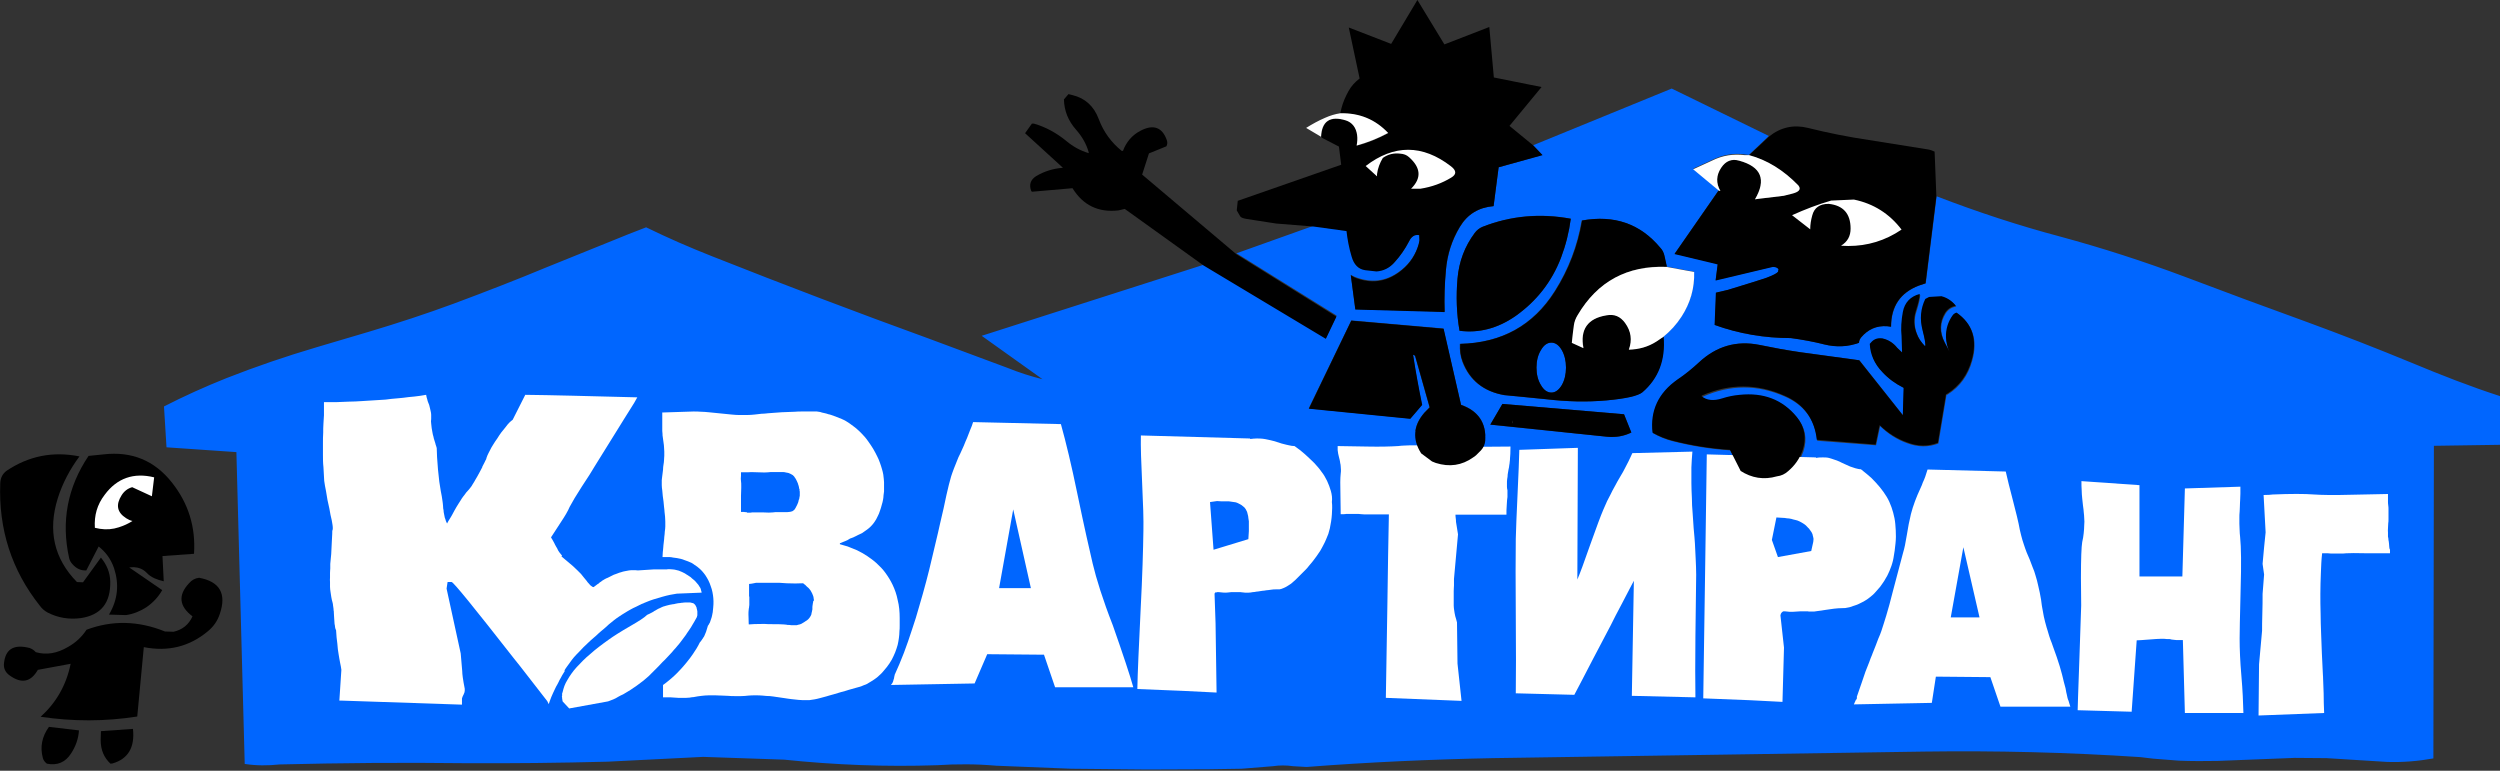<?xml version="1.0" encoding="utf-8"?>
<!-- Generator: Adobe Illustrator 26.2.1, SVG Export Plug-In . SVG Version: 6.00 Build 0)  -->
<svg version="1.1" id="Слой_1" xmlns="http://www.w3.org/2000/svg" xmlns:xlink="http://www.w3.org/1999/xlink" x="0px" y="0px"
	 viewBox="0 0 990.9 305.5" style="enable-background:new 0 0 990.9 305.5;" xml:space="preserve">
<rect x="0" y="0" width="990.9" height="305.5" fill="#333333" stroke="none"/>
<style type="text/css">
	.st0{fill:#0066FF;}
	.st1{fill-rule:evenodd;clip-rule:evenodd;}
	.st2{fill-rule:evenodd;clip-rule:evenodd;fill:#FFFFFF;}
	.st3{fill:#FFFFFF;}
</style>
<g>
	<path class="st0" d="M610.8,138.7c-1.2,1.9-1.8,4.3-1.8,7s0.6,5.1,1.8,7c1.1,1.9,2.5,2.9,4.1,2.9c1.6,0,3-1,4.1-2.9
		c1.1-1.9,1.7-4.3,1.7-7s-0.6-5.1-1.7-7c-1.2-1.9-2.5-2.9-4.1-2.9C613.2,135.8,611.9,136.8,610.8,138.7z"/>
	<path class="st0" d="M955.9,143.8c-13.8-5.7-27.7-11.1-41.6-16.2c-16.3-5.9-32.5-11.9-48.6-18c-16-6-32.4-11.3-49-15.8
		c-16.6-4.4-33-9.8-49.1-16l-4.3,34.5l-2.7,0.9c-7.3,2.8-11,8.2-11,16.3l-1.5-0.2c-4.2-0.3-7.6,1.2-10.3,4.3
		c-0.6,0.7-0.9,1.5-0.9,2.2c-4.4,1.6-9,1.9-13.8,0.7c-4.3-1.1-8.7-1.9-13.2-2.5c-10.4,0-20.5-1.7-30.2-5.2l0.6-12.8l4.7-1.1
		c8.5-2.6,13-4,13.5-4.2c1.3-0.4,2.5-0.8,3.8-1.4c1.8-0.8,2.6-1.4,2.6-1.9c0-0.4,0-0.6,0.2-0.7l0-0.1c-0.4-0.6-1.2-0.9-2.2-0.9v-0.1
		L680,111l0.9-6.4l-17.1-4.1l17.5-25.2l-10.1-8.5l7.4-3.4c4.2-2.1,8.6-2.8,13-2.2l1.6,0.2l7.9-7.5l-38.5-18.8l-55,22.5l3.7,3.8
		L594,66.3L592,81.7c-5.9,0.5-10.3,3.2-13.3,8.2c-3.2,5.3-5,11-5.6,17.1c-0.5,5.5-0.7,11-0.5,16.5l-35.4-1l-1.8-13.6
		c0.9,0.6,1.9,1,2.9,1.3c6.3,2.1,12.1,1,17.4-3.4c3.3-2.7,5.5-6.2,6.7-10.2l0.3-1.5l0-2.2c-1.7-0.3-3.1,0.5-4.1,2.6
		c-1.5,2.9-3.4,5.6-5.6,8.1c-1.9,2.2-4.3,3.4-7.2,3.6l-4.5-0.6c-2.7-0.4-4.5-2.2-5.4-5.4c-1-3.3-1.6-6.6-2-10l-13-1.8l-30.8,11
		l39.7,24.7l-4.2,8.8l-48.4-29l-88.1,28.2l24.1,17.2c-4.5-1.1-9.2-2.6-13.9-4.5l-30.9-11.5c-28.9-10.5-57.6-21.4-86.1-32.7
		c-8.9-3.5-17.6-7.3-26.2-11.5l-7.2,2.8l-3.7,1.5l-28.7,11.6c-12,5-24.2,9.7-36.5,14.3c-11.1,4.1-22.4,7.8-33.8,11.2l-20.6,6.1
		c-12.2,3.6-24.2,7.7-35.9,12.3c-8.5,3.4-16.7,7.1-24.7,11.2l1,16.2l27.7,1.9l3.3,123.6c4.6,0.7,9.2,0.7,13.8,0.2
		c24.5-0.6,48.9-0.8,73.3-0.5c18.9,0.1,37.8-0.1,56.8-0.6l37.8-1.9l32.1,1.1c20.2,2.1,40.4,2.9,60.6,2.2c7.8-0.5,15.6-0.5,23.4,0.2
		l29.8,1.2l30,0.3l24.7-0.1l12.8-0.2l12.4-1c2.6-0.4,5.3-0.4,8.1,0l5.3,0.3c24.5-1.9,49.2-3,73.8-3.5l170.9-2.6
		c28.6-0.4,57.2,0.3,85.8,2.2l5,0.6l10.2,0.8c5.2,0.2,10.3,0.2,15.4,0.1l30.5-1.2l12.7,0.1l24,1.5c6.2,0.2,12.3-0.3,18.3-1.4
		l0.2-123.9l26.5-0.4v-19.2C979.1,153.2,967.4,148.6,955.9,143.8z M637,173.1l-46.3-4.8l4.8-8.2l48.2,4.1l2.9,7.3
		C643.6,172.9,640.4,173.5,637,173.1z M697.4,136.7c5.3,1.1,10.7,2.1,16.2,2.9l23.4,3.2l17.3,21.8l0.4-10.8c-3.2-1.6-6-3.6-8.4-6.2
		c-3.2-3.3-4.8-7.1-5-11.2l0.8-0.8c1.1-1.1,2.5-1.5,4.2-1.3c2.3,0.5,4.3,1.7,5.8,3.7l2,1.9l-0.2-6.4c-0.3-3.2-0.1-6.4,0.5-9.5
		c0.7-3.8,3-6.2,6.7-7.1c0,1.2-0.5,3.4-1.5,6.6c-1,3-0.9,6,0.2,8.8c0.7,2,1.9,3.7,3.4,5.2c0.3-0.4,0-2.5-1-6.3
		c-1.1-4.3-0.8-8.4,1.1-12.3l1.5-0.9l4.9-0.3c2.3,0.6,4.2,1.9,5.7,3.8c-1.8,0.3-3.2,1.2-4.2,2.7c-2.3,3.7-2.4,7.5-0.3,11.7l2,3.8
		c-0.9-1.8-1.3-3.7-1.4-5.7c-0.1-3.2,0.8-6.2,2.7-8.9c0.3-0.4,0.8-0.8,1.5-0.9c6.3,4.4,8.3,10.7,6,18.8c-1.6,5.8-4.8,10.2-9.6,13.3
		l-0.6,0.3l-3.2,19.2c-3.9,1.5-8,1.5-12.3-0.1c-4-1.4-7.6-3.7-10.8-6.8l-1.6,7.6l-23.3-1.8c-0.9-8.3-5.2-14.2-12.8-17.5
		c-10.8-4.8-21.6-4.8-32.5,0c-0.1,0-0.2,0.1-0.3,0.3c2,1.7,4.8,2,8.2,0.9c2.2-0.7,4.5-1.2,6.9-1.4c9.5-1,17,1.8,22.6,8.7
		c3.2,3.9,4,8.3,2.4,13.2c-0.8,2.3-2,4.3-3.5,6.1l-23.4-2.4l-2.1-4.1c-7.7-0.5-15.2-1.7-22.7-3.6c-2.8-0.7-5.5-1.8-7.9-3.2
		c-1-8.7,2.3-15.8,9.8-21.2c3-2,5.8-4.3,8.5-6.8C680.3,137.2,688.3,134.9,697.4,136.7z M658,98.2c0.8,0.9,1.3,1.9,1.6,3l1,4.5
		l10.8,2c0.2,6.4-1.5,12.3-5,17.7c-2,3.1-4.4,5.7-7.2,8c0.8,9.2-2,16.6-8.4,22.1c-1.7,1.4-6.4,2.5-14.2,3.2
		c-7.8,0.7-15.8,0.5-24.2-0.5l-16.3-1.6c-8.2-1.5-13.7-5.9-16.5-13.2c-0.8-2.2-1.1-4.6-1-7.1c16.5-0.4,29-7.3,37.6-20.9
		c5.5-8.7,9-18,10.7-28C639.8,85.1,650.1,88.7,658,98.2z M577.7,110.4c0.6-6.8,2.9-12.8,6.8-18.1c0.8-1.1,1.9-1.9,3.2-2.4
		c11.2-4.4,22.8-5.5,34.9-3.2c-0.7,5.3-2,10.5-3.9,15.5c-3.7,9.6-9.8,17.3-18.2,23.2c-7,4.8-14.3,6.7-22,5.7
		C577.3,124.3,577.1,117.4,577.7,110.4z M535.6,127l36.5,3.2l7,30.2c6.2,2.2,9.4,6.3,9.6,12.3l-27.7-1.9c0.3-2.5,1.5-4.9,3.6-7.3
		l2-2.1l-5.8-20.5l-0.8-0.4c1,6.5,2.2,13.1,3.6,19.9l-4.7,5.5l-40.2-4L535.6,127z"/>
</g>
<path class="st1" d="M531.2,45l0.5-2.1c0.6-2.4,1.6-4.6,2.8-6.8c1.1-2,2.6-3.6,4.4-5l-4.3-20.2l16.8,6.5L561.8,0l10.7,17.6l17.8-6.9
	l1.8,20l18.9,3.8l-12.7,15.4l9.5,7.8l3.6,3.8L594,66.3L592,81.7c-5.9,0.5-10.4,3.2-13.4,8.2c-3.2,5.3-5,11-5.5,17.2
	c-0.5,5.5-0.7,11-0.5,16.6l-35.4-1l-1.8-13.6c0.9,0.6,1.9,1.1,2.9,1.4c6.3,2.1,12.1,0.9,17.4-3.5c3.3-2.7,5.5-6.2,6.6-10.2l0.3-1.4
	l-0.1-2.2c-1.7-0.3-3.1,0.5-4.1,2.6c-1.5,2.9-3.4,5.7-5.7,8.2c-1.9,2.2-4.3,3.4-7.1,3.6l-4.5-0.5c-2.7-0.4-4.5-2.2-5.4-5.5
	c-1-3.3-1.6-6.6-2-10l-13-1.8l-14.9-1.2l-11.6-1.8c-1.3-0.2-2.2-0.5-2.6-1l-1.4-2.4l0.4-3.8l41-14.3l-0.9-7.2l-6.2-3.2
	c-0.3-0.1-0.6-0.3-0.8-0.6c0.3-6.3,3.6-8.5,9.8-6.5c2.6,0.8,4.1,2.8,4.5,5.8c0.2,1.4,0.1,2.8-0.2,4.2c4.3-1.1,8.4-2.8,12.5-5
	C545.2,47.4,538.8,44.8,531.2,45"/>
<path class="st1" d="M701.2,54.1c4.6-3.7,9.8-4.8,15.4-3.4c8,2,16.1,3.6,24.2,4.8l23.8,3.8c0.7,0.2,1.4,0.4,2.2,0.8l0.7,17.7
	l-4.3,34.5l-2.7,0.9c-7.3,2.8-11,8.2-11,16.3l-1.5-0.2c-4.2-0.3-7.6,1.2-10.3,4.4c-0.6,0.7-0.9,1.5-0.9,2.2c-4.4,1.6-9,1.8-13.8,0.6
	c-4.3-1.1-8.7-1.9-13.2-2.5c-10.4,0-20.5-1.7-30.2-5.2l0.5-12.8l4.7-1.1c8.5-2.6,13-4,13.5-4.2c1.3-0.4,2.5-0.8,3.8-1.4
	c1.8-0.8,2.7-1.4,2.7-1.8c0-0.4,0-0.6,0.2-0.7l-0.1-0.1c-0.4-0.6-1.2-0.9-2.2-0.9v0l-22.7,5.4l0.8-6.4l-17.1-4.1l17.5-25.2l0.7,0.2
	c-1.8-3.1-1.7-6.1,0.3-9.2c1.7-2.7,4.1-3.6,7.2-2.8c8.7,2.4,10.8,7.5,6.2,15.3l1.4-0.2l10-1.2l3.2-0.8c2.9-0.7,3.8-1.8,2.6-3.3
	c-5.9-6-12.4-10-19.5-12L701.2,54.1"/>
<path class="st1" d="M477,105.2l-31.2-22.4l-2.5,0.6c-7.9,0.9-14-2-18.2-8.8L409,76l-0.3-0.4c-0.9-2.5-0.2-4.4,2-5.8
	c3.2-1.9,6.7-3,10.6-3.3l-15-13.7L409,49l0.8,0c4.6,1.3,9,3.7,13,7c2.5,2.1,5.4,3.7,8.7,4.7l0-0.4c-0.9-3.2-2.6-6.2-5-8.9
	c-3.1-3.5-4.7-7.5-4.8-12l1.8-2.1l1.6,0.4c5,1.2,8.5,4.4,10.4,9.5c1.9,5.1,5,9.3,9.1,12.6l0.5,0c1.3-3.5,3.6-6.2,6.8-7.9
	c5.2-2.8,8.8-1.5,10.6,3.7c0.3,0.9,0.2,1.7-0.2,2.4l-6.9,2.8l-2.7,8.4l37.4,31.6l39.6,24.7l-4.2,8.8L477,105.2"/>
<path class="st1" d="M563,74.8c4.5-0.7,8.6-2.2,12.4-4.5c2.2-1.3,2.1-2.8-0.1-4.5c-11.4-8.7-22.7-8.7-33.8-0.1l4.5,4.1v-0.9
	c0.3-2.3,1.1-4.4,2.3-6.4c2.1-1.4,4.4-1.9,6.9-1.7c1.4,0.1,2.5,0.6,3.5,1.4c4.7,4.1,4.9,8.3,0.8,12.5L563,74.8"/>
<path class="st1" d="M578.5,131.1c-1.2-6.8-1.4-13.7-0.8-20.7c0.6-6.8,2.9-12.8,6.8-18c0.8-1.1,1.9-2,3.1-2.5
	c11.2-4.4,22.9-5.4,35-3.2c-0.7,5.3-2,10.5-3.9,15.5c-3.7,9.6-9.8,17.3-18.2,23.2C593.5,130.2,586.1,132.1,578.5,131.1"/>
<path class="st1" d="M656.5,135.3c-3.3,2.1-6.9,3.1-10.9,3.2c1.4-3.8,0.9-7.3-1.4-10.7c-1.9-2.6-4.4-3.6-7.5-2.9
	c-7.4,1.2-10.5,5.5-9,12.9l-4.6-2c0.2-2.3,0.5-4.6,0.9-7c0.2-1.5,0.7-2.8,1.5-4.1c7.9-13.2,19.6-19.6,35.2-19l-1-4.5
	c-0.3-1.2-0.8-2.2-1.6-3c-7.9-9.5-18.2-13.1-31-10.8c-1.7,10-5.2,19.3-10.7,28c-8.6,13.6-21.1,20.5-37.6,20.9
	c-0.2,2.5,0.1,4.9,1,7.1c2.8,7.3,8.3,11.8,16.5,13.2l16.3,1.6c8.4,1,16.4,1.2,24.2,0.5c7.7-0.7,12.5-1.8,14.2-3.2
	c6.4-5.5,9.2-12.9,8.4-22.1L656.5,135.3z M619,152.7c-1.2,1.9-2.5,2.9-4.1,2.9c-1.6,0-3-1-4.1-2.9c-1.2-1.9-1.8-4.3-1.8-7
	s0.6-5.1,1.8-7c1.1-1.9,2.5-2.9,4.1-2.9c1.6,0,3,1,4.1,2.9c1.1,1.9,1.7,4.3,1.7,7S620.1,150.8,619,152.7z"/>
<path class="st1" d="M753.7,91c-4.8-6.3-11.1-10.3-19-12l-9,0.4c-5.2,1.6-10.4,3.5-15.5,5.8l7.2,5.6c0.1-1.9,0.4-3.7,0.8-5.5
	c0.8-3.1,3-4.6,6.5-4.6c5.7,0.6,8.6,3.9,8.7,9.8c0,2.9-1.2,5.2-3.8,6.8l2.9,0.1C740.2,97.5,747.2,95.4,753.7,91"/>
<path class="st1" d="M646.6,171.4c-3,1.5-6.2,2-9.6,1.7l-46.3-4.8l4.8-8.2l48.2,4.1L646.6,171.4"/>
<path class="st1" d="M52.4,193.1l7.8,3.7l0.9-7.5c-8.2-2-14.8,0.3-19.6,6.9c-2.9,3.9-4.2,8.3-3.9,13.1l2,0.4
	c2.6,0.3,5.1,0.1,7.5-0.6c1.9-0.6,3.7-1.4,5.4-2.5c-0.9-0.3-1.7-0.6-2.5-1.1c-3.5-2.3-4.1-5.4-1.8-9.1
	C49.2,194.6,50.6,193.6,52.4,193.1"/>
<path class="st1" d="M32,245c-4.6,0.6-9-0.1-13.1-2.2c-1.3-0.7-2.3-1.6-3.1-2.7C4.6,226-0.6,209.8,0.1,191.5
	c0.1-2.1,0.9-3.7,2.5-4.9c8.8-5.9,18.4-7.8,28.9-5.7c-3.8,5.1-6.7,10.6-8.6,16.6c-4,12.8-1.5,23.9,7.6,33.2l2.4,0.1l7.1-9.8
	c2.3,2.8,3.6,5.9,3.7,9.4C43.9,239,40,243.8,32,245"/>
<path class="st1" d="M41,180.1c11.2-1.3,20.2,2.4,27.1,11.1c6.6,8.3,9.5,17.7,8.8,28.3l-12.5,0.9l0.5,10c-1.3-0.3-2.6-0.7-3.7-1.2
	c-1.3-0.6-2.4-1.4-3.2-2.3c-1.3-1.3-3-2-5-2.1l-1.8,0.1l13.1,9c-1.6,2.8-3.7,5-6.3,6.8c-2.5,1.6-5.2,2.7-8.1,3.1l-6.7-0.2
	c3.5-5.9,4.1-12,2-18.4c-1.2-3.5-3.2-6.3-6.1-8.6l-4.9,9.5c-2.1,0.1-3.9-0.7-5.4-2.4c-0.7-0.7-1.2-1.6-1.4-2.5
	c-3.2-14.5-0.7-28,7.7-40.5L41,180.1"/>
<path class="st1" d="M78.9,229c8.2,1.5,11,6.3,8.2,14.4c-0.9,2.7-2.5,5-4.7,6.8c-7.3,6.1-15.8,8.2-25.4,6.3L54.4,284
	c-12.8,2-25.5,2-38.3,0.1c6.2-5.6,10.2-12.6,11.9-21l-13,2.4c-2.8,4.9-6.5,5.6-11.2,2.2c-1.7-1.2-2.5-2.9-2.2-5
	c0.6-5.2,3.6-7.2,9.1-6.1c1.5,0.2,2.6,0.9,3.5,1.9c4.2,1.2,8.4,0.5,12.8-2.1c3-1.7,5.4-3.9,7.3-6.8c10.1-3.8,20.5-3.6,31.1,0.7
	l3.4,0.1c3.5-0.8,6-2.8,7.5-6.1c-5.3-4-5.8-8.4-1.4-13.1C76,229.9,77.3,229.2,78.9,229"/>
<path class="st1" d="M19.4,288.1l11.9,1.4c-0.2,3.3-1.3,6.3-3.1,9.1c-2.3,3.6-5.5,4.9-9.6,4.1c-0.8-0.6-1.4-1.4-1.6-2.2
	C15.8,296.1,16.6,292,19.4,288.1"/>
<path class="st1" d="M52.7,288.9c0.8,7.3-1.9,11.9-8.1,13.7l-0.8,0.1c-2.6-2.4-3.9-5.5-3.9-9.4l0.1-3.5L52.7,288.9"/>
<path class="st2" d="M523.6,54.2l-5.9-3.5c2.4-1.5,4.9-2.9,7.5-4c2-0.9,4-1.5,6-1.8c7.6-0.2,13.9,2.4,19,7.8
	c-4.1,2.2-8.2,3.8-12.5,5c0.3-1.4,0.4-2.8,0.2-4.2c-0.4-3-2-5-4.5-5.8C527.2,45.8,523.9,48,523.6,54.2"/>
<path class="st2" d="M563,74.8l-3.7,0c4.2-4.2,3.9-8.3-0.8-12.5c-1-0.9-2.1-1.3-3.5-1.4c-2.5-0.3-4.8,0.2-6.9,1.7
	c-1.2,2-2,4.1-2.3,6.4v0.9l-4.5-4.1c11.2-8.6,22.5-8.6,33.8,0.1c2.2,1.7,2.3,3.2,0.1,4.5C571.6,72.6,567.5,74.1,563,74.8"/>
<path class="st2" d="M660.6,105.8l10.9,2c0.2,6.4-1.5,12.3-5,17.7c-2,3.1-4.4,5.7-7.2,8l-2.8,1.9c-3.3,2.1-6.9,3.1-10.9,3.2
	c1.4-3.8,0.9-7.3-1.5-10.6c-1.9-2.6-4.3-3.6-7.4-3c-7.4,1.2-10.5,5.6-9.1,13l-4.6-2.1c0.2-2.3,0.5-4.6,0.8-6.9
	c0.2-1.5,0.7-2.8,1.5-4.1C633.2,111.5,645,105.2,660.6,105.8"/>
<path class="st2" d="M693.3,61.5c7.1,1.9,13.6,5.9,19.5,12c1.2,1.5,0.3,2.6-2.6,3.3l-3.2,0.8l-10,1.2l-1.4,0.2
	c4.6-7.8,2.5-12.9-6.2-15.3c-3-0.9-5.4,0.1-7.2,2.8c-2,3-2.1,6.1-0.3,9.2l-0.7-0.2l-10.1-8.4l7.4-3.4c4.2-2.1,8.6-2.8,13.1-2.2
	L693.3,61.5"/>
<path class="st2" d="M753.7,91c-6.5,4.4-13.5,6.5-21.1,6.5l-2.9-0.1c2.6-1.6,3.8-3.8,3.8-6.8c0-5.9-2.9-9.2-8.7-9.8
	c-3.5,0-5.7,1.5-6.5,4.6c-0.5,1.8-0.8,3.6-0.8,5.5l-7.2-5.6c5.1-2.3,10.3-4.3,15.5-5.8l9-0.4C742.6,80.7,748.9,84.7,753.7,91"/>
<path class="st2" d="M52.4,193.1c-1.8,0.5-3.2,1.6-4.2,3.2c-2.4,3.8-1.8,6.8,1.8,9.1c0.8,0.5,1.6,0.9,2.5,1.1
	c-1.7,1.1-3.5,1.9-5.4,2.5c-2.4,0.8-4.9,1-7.5,0.6l-2-0.4c-0.3-4.9,0.9-9.2,3.9-13.1c4.9-6.6,11.5-8.9,19.6-6.9l-0.9,7.5L52.4,193.1
	"/>
<path class="st3" d="M450.3,242.8L450.3,242.8"/>
<path class="st3" d="M947.9,189.6C947.9,189.6,947.9,189.6,947.9,189.6C948.4,189.6,948.4,189.6,947.9,189.6z"/>
<path class="st3" d="M292.4,245.8c-0.5,0-1-0.1-1.5-0.1C293.4,245.9,293.9,245.9,292.4,245.8z"/>
<path class="st3" d="M762.1,165.9c0.1-0.2,0.2-0.4,0.3-0.6C762.1,165.8,762,166,762.1,165.9z"/>
<path class="st3" d="M599.6,166.8c0,0.4,0,0.8-0.1,1.1C599.6,166.8,599.6,166.4,599.6,166.8z"/>
<path class="st3" d="M949.1,189.4C949.1,189.4,949.1,189.4,949.1,189.4C949.3,189.4,949.3,189.4,949.1,189.4z"/>
<g>
	<path class="st3" d="M264.2,260.8c0.5-0.5,1-1.1,1.5-1.6s1-1.1,1.4-1.6c0.5-0.5,1-1.1,1.4-1.6c0.5-0.5,0.9-1.1,1.3-1.6
		c0.4-0.6,0.9-1.1,1.2-1.6c0.4-0.6,0.9-1.1,1.2-1.7c0.3-0.5,0.6-0.9,0.9-1.3c0.3-0.4,0.6-0.9,0.8-1.2c0.2-0.4,0.5-0.8,0.7-1.2
		c0.2-0.4,0.4-0.7,0.6-1c0.2-0.3,0.3-0.6,0.5-0.9c0.2-0.3,0.3-0.5,0.4-0.7c0.1-0.2,0.2-0.4,0.2-0.6c0.1-0.2,0.1-0.3,0.1-0.4
		c0-0.3,0-0.5,0-0.8c0-0.2,0-0.4,0-0.7c0-0.2-0.1-0.4-0.1-0.5c0-0.2-0.1-0.4-0.1-0.5c-0.1-0.1-0.1-0.3-0.1-0.5
		c-0.1-0.1-0.1-0.3-0.2-0.4c-0.1-0.1-0.1-0.3-0.2-0.4c-0.1-0.1-0.1-0.2-0.2-0.3c-0.1-0.1-0.1-0.1-0.2-0.2c-0.1-0.1-0.1-0.1-0.2-0.2
		c-0.1-0.1-0.2-0.1-0.3-0.2c-0.1,0-0.2-0.1-0.4-0.1c-0.1,0-0.3-0.1-0.4-0.1c-0.1,0-0.3-0.1-0.4-0.1c-0.2,0-0.3,0-0.5,0s-0.3,0-0.5,0
		c-0.3,0-0.6,0-1,0c-0.3,0-0.7,0-1,0.1c-0.3,0-0.6,0-0.9,0.1c-0.3,0-0.7,0.1-1,0.1c-0.3,0.1-0.6,0.1-1,0.2c-0.3,0.1-0.7,0.2-1.1,0.2
		c-0.3,0.1-0.7,0.1-1.1,0.2c-0.4,0.1-0.8,0.2-1.2,0.3c-0.2,0.1-0.5,0.1-0.7,0.2c-0.2,0.1-0.4,0.1-0.7,0.2c-0.2,0.1-0.5,0.2-0.7,0.3
		c-0.2,0.1-0.4,0.2-0.6,0.3c-0.2,0.1-0.5,0.2-0.7,0.3c-0.2,0.1-0.4,0.2-0.7,0.4c-0.2,0.1-0.4,0.3-0.7,0.4c-0.1,0-0.3,0.2-0.6,0.4
		c-1.1,0.6-1.9,1-2.4,1.2c-1.1,1.1-3.3,2.5-6.6,4.4c-4,2.3-6.8,4.1-8.6,5.4c-1.3,0.9-2.6,1.9-3.8,2.8c-1.2,0.9-2.4,1.9-3.4,2.8
		c-1.1,0.9-2.1,1.8-3,2.7c-0.9,0.9-1.7,1.8-2.5,2.6c-0.8,0.9-1.5,1.7-2.1,2.6c-0.6,0.9-1.2,1.7-1.6,2.5c-0.5,0.8-0.9,1.6-1.2,2.4
		c-0.3,0.8-0.5,1.6-0.7,2.4c0,0.1-0.1,0.2-0.1,0.3c0,0.1-0.1,0.2-0.1,0.3c0,0.1,0,0.2,0,0.3c0,0.1,0,0.2,0,0.3c0,0.1,0,0.2,0,0.3
		c0,0.1-0.1,0.2-0.1,0.3c0,0.1,0.1,0.2,0.1,0.4c0,0.1,0,0.2,0,0.3l0.2,1.2l2.6,2.8l15.4-2.8c0.7-0.3,1.4-0.5,2.1-0.8
		c0.7-0.3,1.3-0.6,1.9-1c0.7-0.4,1.3-0.7,2-1c0.7-0.4,1.3-0.8,2-1.2c0.7-0.4,1.3-0.8,2-1.3c0.7-0.4,1.3-0.9,2-1.4s1.3-1,2-1.5
		c0.7-0.6,1.4-1.2,2.1-1.8l4-4c0.5-0.5,1-1.1,1.5-1.6C263.2,261.9,263.7,261.3,264.2,260.8z"/>
	<path class="st3" d="M224.3,264.8c0.5-0.7,1-1.4,1.6-2.2c0.5-0.7,1-1.4,1.6-2.1c0.6-0.7,1.2-1.3,1.9-2c0.6-0.6,1.2-1.3,1.9-2
		c0.6-0.6,1.3-1.2,2-1.9c0.6-0.6,1.3-1.2,2-1.8c0.6-0.5,1.3-1.1,2-1.8c0.5-0.5,1.2-1,2-1.7c0.7-0.6,1.4-1.2,2-1.8
		c0.7-0.6,1.4-1.1,2.1-1.7s1.4-1,2.1-1.5c0.7-0.5,1.4-0.9,2.2-1.4c0.7-0.4,1.4-0.9,2.2-1.3c0.7-0.4,1.5-0.8,2.2-1.1
		c0.7-0.4,1.5-0.7,2.2-1.1c0.7-0.3,1.4-0.6,2.2-0.9c1.4-0.6,3.3-1.2,5.8-1.9c2.4-0.7,4.5-1.1,6-1.3l9.8-0.4c0-0.3-0.1-0.5-0.2-0.8
		c0-0.2-0.1-0.5-0.2-0.8c-0.1-0.2-0.2-0.5-0.4-0.7c-0.1-0.2-0.3-0.5-0.5-0.8c-0.2-0.2-0.4-0.5-0.6-0.7c-0.2-0.2-0.4-0.5-0.6-0.7
		c-0.3-0.3-0.5-0.5-0.9-0.8c-0.3-0.2-0.6-0.5-0.9-0.8c-0.4-0.3-0.8-0.5-1.2-0.8c-0.4-0.2-0.8-0.5-1.1-0.7c-0.4-0.2-0.8-0.4-1.2-0.6
		c-0.4-0.2-0.9-0.3-1.2-0.5c-0.4-0.1-0.9-0.2-1.2-0.3c-0.4-0.1-0.9-0.2-1.2-0.2c-0.4,0-0.9-0.1-1.3-0.1c-0.4,0-0.9,0-1.2,0.1
		c-0.3,0-0.5,0-0.8,0c-0.2,0-0.5,0-0.7,0c-0.2,0-0.5,0-0.7,0c-0.2,0-0.4,0-0.7,0c-0.2,0-0.4,0-0.6,0c-0.4,0-0.6,0-0.6,0
		c-0.2,0-0.4,0-0.5,0c-0.2,0-0.4,0-0.6,0l-6.2,0.4c-0.6-0.1-1.2-0.1-1.8-0.1c-0.6,0-1.1,0-1.7,0.1c-0.5,0.1-1.1,0.2-1.6,0.3
		c-0.5,0.1-1,0.2-1.5,0.4c-0.5,0.1-1,0.3-1.5,0.5c-0.4,0.2-0.9,0.3-1.4,0.5c-0.4,0.2-0.8,0.4-1.2,0.6c-0.4,0.2-0.8,0.4-1.2,0.6
		c-0.2,0.1-0.3,0.1-0.5,0.2c-0.2,0.1-0.4,0.2-0.6,0.3c-0.2,0.1-0.3,0.2-0.5,0.3c-0.2,0.1-0.3,0.2-0.5,0.3c-0.2,0.1-0.3,0.2-0.5,0.4
		c-0.2,0.1-0.3,0.2-0.5,0.3c-0.2,0.1-0.3,0.3-0.4,0.4c-0.2,0.1-0.3,0.2-0.5,0.3l-1.6,1.2c-0.2,0-0.4,0-0.6-0.2
		c-0.2-0.1-0.4-0.3-0.7-0.5c-0.2-0.2-0.4-0.4-0.7-0.8c-0.2-0.2-0.5-0.5-0.8-1c-0.4-0.5-0.8-0.9-1-1.2c-0.4-0.5-0.8-1-1.2-1.5
		c-0.5-0.5-1-1-1.5-1.5c-0.6-0.6-1.2-1.1-1.8-1.7l-4.4-3.7c0-0.1,0-0.1,0-0.1c0,0,0-0.1,0-0.1c0,0,0,0,0.1-0.1c0,0,0-0.1,0.1-0.1
		c-0.2-0.2-0.5-0.5-0.7-0.8c-0.2-0.2-0.4-0.5-0.6-0.8c-0.2-0.3-0.4-0.6-0.5-0.9c-0.1-0.3-0.3-0.6-0.5-0.9c-0.1-0.2-0.3-0.5-0.5-0.9
		c-0.2-0.5-0.4-0.8-0.5-1c-0.2-0.3-0.3-0.6-0.5-0.9c-0.2-0.3-0.3-0.6-0.5-0.8c0,0,0,0,0,0c0,0,0-0.1,0-0.1c0,0,0,0,0,0c0,0,0,0,0,0
		c0,0,0,0,0,0c0,0,0,0,0,0c0,0-0.1-0.1-0.1-0.1c0,0,0,0,0,0c0.4-0.6,1.7-2.6,3.9-6c1.6-2.4,2.8-4.4,3.5-6.1c1-1.9,2.6-4.6,4.8-8
		c2.4-3.6,4.1-6.3,5.2-8.2c6.5-10.5,10.2-16.4,11-17.7c-0.2,0.3,0.8-1.3,3-4.8c1.2-1.8,2.1-3.4,2.8-4.7c-19.6-0.5-34.4-0.9-44.4-1
		l-5,9.9c-0.4,0.3-0.8,0.6-1.3,1.1c-0.5,0.5-1,1.1-1.5,1.8c-0.5,0.6-1.1,1.3-1.7,2.1c-0.6,0.8-1.1,1.6-1.6,2.4
		c-0.6,0.8-1.1,1.6-1.6,2.4s-1,1.6-1.3,2.3c-0.4,0.7-0.7,1.4-1,2c-0.3,0.6-0.4,1.2-0.5,1.5c-0.2,0.3-0.4,0.8-0.7,1.4
		c-0.7,1.3-1,1.9-0.8,1.7c-0.4,0.7-0.7,1.3-1,1.9c-0.4,0.7-0.8,1.4-1.1,2c-0.4,0.7-0.8,1.3-1.1,1.9c-0.4,0.7-0.8,1.2-1.1,1.8
		c-0.4,0.6-0.8,1-1.1,1.4c-0.4,0.4-0.7,0.8-1,1.1c-0.4,0.6-0.8,1.1-1.2,1.6c-0.4,0.5-0.7,1-1,1.5c-0.3,0.4-0.6,0.9-0.9,1.4
		c-0.2,0.4-0.5,0.8-0.8,1.3c-0.2,0.3-0.5,0.8-0.8,1.4c-0.4,0.7-0.6,1.2-0.8,1.5c-0.3,0.6-0.7,1.2-1,1.7c-0.4,0.6-0.8,1.3-1.1,1.9
		c-0.2-0.3-0.3-0.7-0.5-1.1c-0.1-0.4-0.2-0.8-0.4-1.2c-0.1-0.4-0.2-0.9-0.3-1.5c-0.1-0.4-0.2-1-0.2-1.5c-0.1-0.3-0.2-0.9-0.2-1.7
		s-0.2-1.4-0.2-1.8c-0.1-0.7-0.2-1.4-0.3-2c-0.1-0.7-0.3-1.4-0.4-2.1c-0.4-2.1-0.8-5-1.1-8.5c-0.3-3.6-0.5-6.5-0.5-8.5
		c0-0.1-0.1-0.4-0.2-0.7c-0.2-0.5-0.3-0.9-0.3-1c-0.1-0.4-0.3-0.9-0.4-1.3c-0.2-0.5-0.3-1-0.4-1.5c-0.2-0.6-0.3-1.1-0.4-1.7
		c-0.1-0.6-0.2-1.2-0.3-1.7c-0.1-0.6-0.1-1.2-0.2-1.8c-0.1-0.6-0.1-1.2,0-1.8c0-0.6,0-1.1,0-1.7c0-0.5-0.1-0.9-0.2-1.4
		c-0.1-0.4-0.2-0.9-0.3-1.3c-0.1-0.4-0.2-0.8-0.3-1.2c-0.1-0.3-0.2-0.6-0.4-1c-0.2-0.5-0.3-0.8-0.3-1c-0.1-0.3-0.2-0.7-0.3-1
		c-0.1-0.3-0.1-0.7-0.2-1l-2.4,0.4c-1.5,0.2-3,0.4-4.5,0.5c-1.5,0.2-3,0.4-4.5,0.5c-1.6,0.1-3.1,0.3-4.7,0.5
		c-1.6,0.1-3.2,0.2-4.8,0.3c-1.6,0.1-3.2,0.2-4.8,0.3c-1.6,0.1-3.2,0.2-4.8,0.2c-1.7,0.1-3.3,0.1-5,0.2c-1.7,0-3.3,0-5,0
		c0,0.7,0,1.5,0,2.4c0,0.7,0,1.7,0,2.8c0,0-0.1,1.1-0.2,3.2c-0.1,1.4-0.1,2.7-0.1,3.7c-0.1,1.4-0.1,2.8-0.1,4.1c0,1.6,0,3.1,0,4.6
		c0,1.7,0,3.3,0.2,5c0.1,1.8,0.2,3.6,0.3,5.4c0.2,1.3,0.4,2.7,0.7,4c0.2,1.2,0.4,2.4,0.6,3.6c0.2,1,0.4,2,0.7,3.2
		c-0.1-0.5,0.1,0.4,0.5,2.7c0.2,1,0.4,1.7,0.5,2.2c0.1,0.7,0.2,1.3,0.3,1.8c0.1,0.6,0.1,1,0.1,1.4c0,0.4-0.1,0.7-0.2,0.9
		c0,0.1,0,1.6-0.2,4.6c-0.1,3.3-0.3,6.2-0.6,8.5c0,0.5,0,1.1,0,1.8c0,0.4-0.1,1-0.1,1.8c0,0.8,0,1.3,0,1.8c0,0.7-0.1,1.3,0,1.8
		c0,0.7,0,1.3,0,1.9c0,0.7,0.1,1.3,0.2,2c0.1,0.7,0.2,1.4,0.3,2c0.1,0.7,0.3,1.5,0.5,2.2c0.1,0.4,0.2,0.8,0.2,1.2
		c0.1,0.4,0.1,0.9,0.2,1.4c0,0.3,0,0.6,0.1,0.9c0,0.1,0,0.2,0,0.5c0-0.2,0-0.4,0-0.5c0-0.2,0,0.5,0.1,2c0,0.6,0.1,1,0.1,1.5
		c0,0.5,0.1,1,0.1,1.5c0.1,0.5,0.2,0.9,0.2,1.3c0.1,0.5,0.2,0.9,0.4,1.2c0.1,0.9,0.1,1.8,0.2,2.8c0.1,0.8,0.2,1.7,0.3,2.5
		c0.1,0.7,0.1,1.5,0.2,2.2c0.1,0.7,0.2,1.3,0.3,2c0.1,0.6,0.2,1.2,0.3,1.8c0.1,0.5,0.2,1,0.3,1.6c0.1,0.4,0.2,0.9,0.3,1.5
		c0.1,0.7,0.2,1.2,0.2,1.3l-0.8,12.2h1l47.6,1.6v-1.6c0-0.3,0-0.6,0-0.8c0-0.2,0.1-0.4,0.2-0.6c0-0.2,0.1-0.3,0.2-0.5
		c0-0.1,0.1-0.2,0.2-0.4c0.1-0.2,0.1-0.3,0.2-0.5c0.1-0.1,0.1-0.3,0.2-0.5c0-0.2,0.1-0.4,0.1-0.6c0-0.3,0-0.5,0-0.8
		c-0.7-3.5-1-5.8-1-7l-0.6-7l-5.6-25.7l0.4-2.6h0.4h1.2c0.7,0,8.9,10.1,24.7,30.3l2.4,3l10.8,13.9l0.6,1.2l0.4-1.2
		c0.2-0.5,0.4-1.1,0.6-1.6c0.2-0.5,0.5-1.1,0.7-1.6c0.2-0.5,0.5-1.1,0.8-1.7s0.5-1.1,0.9-1.7c0.3-0.6,0.6-1.1,0.9-1.8
		c0.3-0.6,0.7-1.1,1-1.8c0.4-0.6,0.7-1.1,1.1-1.8C223.5,266,223.9,265.4,224.3,264.8z"/>
	<path class="st3" d="M433.1,223.4c-1.2-5.1-3.3-14.3-6.1-27.8c-2.3-11.2-4.5-20.3-6.5-27.5l-34.8-0.8c-0.3,1-0.7,2.1-1.2,3.2
		c-0.4,1-0.8,2-1.2,3.1c-0.4,0.8-0.8,1.9-1.3,3.1c-2.1,4.6-2.5,5.6-1.4,3c-0.5,1.1-1,2.1-1.3,3c-0.4,1.1-0.8,2.1-1.2,3
		c-0.4,1.1-0.8,2.1-1.1,3.1c-0.3,1.1-0.6,2.2-0.9,3.3c-0.6,2.4-1.3,5.5-2.1,9.4c-1.2,5.3-2,8.5-2.2,9.6c-0.9,3.7-1.6,6.9-2.3,9.7
		c-0.8,3.5-1.6,6.7-2.4,9.7c-0.9,3.4-1.8,6.6-2.7,9.6c-0.9,3.3-1.9,6.5-2.9,9.4c-1,3.2-2.1,6.2-3.2,9.2c-1.2,3.1-2.4,6-3.7,8.8
		c0,0.1,0,0.2,0,0.2c0,0.1-0.1,0.2-0.1,0.2c0,0.1,0,0.2,0,0.2c0,0.1-0.1,0.2-0.1,0.3c0,0.1,0,0.2,0,0.3c0,0.1-0.1,0.2-0.1,0.3
		c0,0.1,0,0.2-0.1,0.3c0,0.1-0.1,0.2-0.1,0.4c0,0.1-0.1,0.2-0.1,0.3c0,0.1,0,0.2-0.1,0.3c0,0.1-0.1,0.2-0.1,0.2
		c0,0.1-0.1,0.2-0.1,0.2c0,0.1-0.1,0.2-0.1,0.2c0,0.1-0.1,0.1-0.2,0.2c0,0.1-0.1,0.2-0.1,0.2c0,0-0.1,0.1-0.2,0.2l33.2-0.6l5-11.6
		l22.5,0.2l4.4,12.9h31c-1.3-4.7-4-12.8-8.1-24.5C437.1,237.7,434.5,229.3,433.1,223.4z M396,233.1l5.6-31.2l7,31.2H396z"/>
	<path class="st3" d="M819.2,275.3c-0.1-0.4-0.3-1.2-0.5-2.5c-0.3-1.1-0.5-2-0.7-2.6c-0.2-1-0.5-2-0.7-2.9c-0.3-1.1-0.6-2.2-0.9-3.2
		c-0.4-1.2-0.8-2.4-1.2-3.7c-0.5-1.4-1-2.8-1.5-4.2c-0.3-1-0.7-1.9-1-2.7c-0.3-0.9-0.6-1.7-0.8-2.5c-0.2-0.8-0.5-1.6-0.7-2.3
		c-0.2-0.7-0.4-1.5-0.6-2.2c-0.2-0.7-0.3-1.4-0.5-2.1c-0.1-0.7-0.3-1.4-0.4-2.2c-0.1-0.7-0.3-1.4-0.4-2.2c-0.1-0.7-0.2-1.5-0.3-2.3
		c-0.3-1.9-0.7-3.7-1.1-5.4c-0.3-1.5-0.7-2.9-1.1-4.2c-0.3-1.1-0.7-2.3-1.2-3.4c-0.3-0.8-0.7-1.8-1.1-2.9c-0.6-1.5-1-2.4-1.2-2.8
		c-0.4-1.1-0.8-2.1-1.1-3.1c-0.4-1.2-0.8-2.4-1.1-3.7c-0.4-1.4-0.7-3-1-4.6c-0.2-1-0.9-4-2.2-9c-1.4-5.2-2.3-9.1-2.9-11.7l-31-0.8
		c-0.3,0.9-0.6,1.8-0.9,2.8c-0.3,0.8-0.6,1.6-1,2.4c-0.2,0.6-0.5,1.4-0.9,2.2c-0.7,1.6-1.1,2.5-1.2,2.7c-0.2,0.5-0.4,1.1-0.6,1.5
		c-0.3,0.8-0.6,1.5-0.8,2.2c-0.3,0.8-0.6,1.7-0.8,2.5c-0.3,0.9-0.5,1.8-0.7,2.8c-0.3,1.2-0.8,3.5-1.3,6.8c-0.5,3.2-1,5.5-1.5,7.1
		c-2.4,9.1-4.2,15.9-5.4,20.4c0.4-1.4,0.8-3,1.3-4.8c-3.6,13.5-4,15.1-1.3,4.8c-0.9,3.4-1.7,5.9-2.2,7.5c-0.3,1-0.7,2.1-1,3.1
		c-0.3,0.9-0.7,1.9-1.2,3c-0.3,0.8-0.7,1.8-1.1,2.9c-1.3,3.2-1.7,4.3-1.2,3.1c-0.5,1.2-1,2.3-1.3,3.3c-0.5,1.3-1,2.5-1.5,3.8
		c-0.5,1.4-1,2.9-1.5,4.4c-0.6,1.7-1.2,3.4-1.8,5.2c0,0.1-0.1,0.1-0.1,0.2c0,0.1,0,0.1,0,0.2c0,0,0,0,0,0.2c0,0.1,0,0.2,0,0.2
		c0,0.1,0,0.2,0,0.2c0,0.1-0.1,0.2-0.1,0.2c0,0.1-0.1,0.2-0.1,0.2c0,0.1-0.1,0.2-0.2,0.2c-0.1,0.2-0.2,0.5-0.4,0.9
		c-0.2,0.4-0.3,0.7-0.4,0.9l30.9-0.6l1.6-10.4l21.6,0.2l4,11.7h27.7c-0.2-0.7-0.5-1.5-0.7-2.3C819.5,277,819.4,276.2,819.2,275.3z
		 M773.2,244.7l5-27.8l6.4,27.8H773.2z"/>
	<path class="st3" d="M527.5,194.6c-0.4-1.4-0.9-2.7-1.5-4c-0.6-1.2-1.3-2.5-2.2-3.6c-0.8-1.2-1.8-2.3-2.9-3.5
		c-1.1-1.1-2.3-2.2-3.6-3.4c-1.2-1.1-2.6-2.2-4.2-3.3c-0.7,0-1.4-0.1-2.2-0.3c-0.6-0.1-1.3-0.3-2.1-0.5c-0.5-0.1-1.2-0.3-2-0.6
		c-1-0.3-1.7-0.5-2-0.6c-0.8-0.2-1.5-0.4-2.1-0.5c-0.8-0.2-1.5-0.3-2.2-0.4c-0.8-0.1-1.6-0.1-2.4-0.1c-0.8,0-1.7,0.1-2.5,0.2
		l-0.2-0.2l-43.2-1.2c-0.1,4.3,0.1,10.6,0.5,18.9c0.4,8.3,0.6,14.6,0.5,18.9c-0.1,7.3-0.4,17.8-1.1,31.3
		c-0.7,14.6-1.2,25.1-1.3,31.4c13.6,0.5,24.1,1,31.4,1.4l-0.4-27.4l-0.4-11.6c0-0.1,0-0.1,0-0.2c0-0.1,0.1-0.1,0.1-0.2
		c0,0,0.1-0.1,0.1-0.2c0.1,0,0.1-0.1,0.2-0.1c0.1,0,0.1,0,0.2,0c0.1,0,0.1,0,0.2,0c0.1,0,0.1-0.1,0.2-0.1c0.1,0,0.2,0,0.2,0
		c0.3,0,0.8,0,1.5,0.1s1.2,0.1,1.5,0.1s0.8,0,1.5-0.1c0.6-0.1,1.1-0.1,1.3-0.1c0.2,0,0.5,0,0.8,0s0.5,0,0.8,0s0.6,0,0.9,0
		c0.2,0,0.5,0,0.8,0c0.2,0,0.4,0.1,0.8,0.1c0.4,0,0.7,0.1,0.9,0.1c0.3,0,0.6,0,0.8,0c0.3,0,0.5,0,0.8,0c0.5,0,1-0.1,1.5-0.2
		c0.5,0,1-0.1,1.5-0.2c0.4,0,0.9-0.1,1.5-0.2c0.7-0.1,1.2-0.2,1.6-0.2c0.6-0.1,1.1-0.2,1.5-0.2c0.5-0.1,1-0.1,1.5-0.2
		c0.5-0.1,1-0.1,1.5-0.1c0.5,0,1,0,1.5,0c0.5-0.1,1-0.2,1.6-0.5c0.5-0.2,0.9-0.4,1.4-0.7c0.4-0.3,0.9-0.6,1.4-0.9
		c0.4-0.3,0.8-0.6,1.2-1c0.4-0.3,0.8-0.7,1.2-1.1c0.3-0.3,0.7-0.7,1.1-1.1c0.5-0.5,0.9-0.9,1.2-1.2c0.4-0.4,0.6-0.6,0.6-0.6
		c0.2-0.2,0.4-0.4,0.5-0.5c0.5-0.5,1-1,1.5-1.7c0.5-0.6,1-1.2,1.5-1.8c0.5-0.7,1-1.4,1.5-2c0.5-0.7,1-1.5,1.5-2.2
		c0.4-0.8,0.9-1.5,1.2-2.2c0.4-0.8,0.8-1.5,1.1-2.3c0.3-0.8,0.6-1.5,0.9-2.2c0.2-0.7,0.4-1.5,0.6-2.2c0.4-1.9,0.7-3.8,0.8-5.5
		c0.1-1.7,0.2-3.4,0-4.9C528.1,197.5,527.9,196,527.5,194.6z M495,209.4c0,0.4,0,0.7,0,1.1l-0.2,3.2l-13.8,4.2l-1.4-18.9l2.8-0.4
		c0.4,0,0.9,0.1,1.6,0.1c0.9,0,1.4,0,1.5,0c0.6,0,1,0,1.5,0c0.5,0.1,1,0.1,1.4,0.2c0.5,0.1,0.9,0.1,1.4,0.2c0.4,0.1,0.8,0.3,1.2,0.5
		c0.4,0.2,0.8,0.4,1.1,0.6c0.4,0.3,0.7,0.6,1.1,0.9c0.2,0.2,0.4,0.5,0.6,0.8c0.2,0.3,0.3,0.7,0.5,1c0.1,0.4,0.2,0.8,0.3,1.2
		c0.1,0.4,0.2,0.8,0.2,1.2c0.1,0.4,0.1,0.8,0.2,1.3c0,0.4,0,0.8,0,1.2C495,208.6,495,209,495,209.4z"/>
	<path class="st3" d="M737.3,239.1c0.5-0.2,0.9-0.5,1.4-0.7c0.4-0.3,0.9-0.5,1.3-0.8c0.4-0.3,0.8-0.6,1.2-0.9c0.4-0.3,0.8-0.7,1.2-1
		c0.5-0.5,1-1,1.4-1.5c0.5-0.5,0.9-1.1,1.4-1.6c0.4-0.6,0.8-1.1,1.2-1.7c0.4-0.6,0.8-1.2,1.1-1.8c0.4-0.6,0.7-1.2,1-1.9
		c0.3-0.6,0.6-1.3,0.8-1.9c0.3-0.7,0.5-1.3,0.7-2c0.2-0.7,0.4-1.4,0.5-2.1c0.4-2,0.6-3.9,0.8-5.8c0.2-1.8,0.2-3.6,0.1-5.2
		c-0.1-1.7-0.2-3.3-0.5-4.8c-0.3-1.5-0.7-3-1.2-4.4c-0.5-1.4-1.1-2.8-1.9-4.1c-0.8-1.3-1.7-2.6-2.7-3.8c-1-1.2-2.1-2.4-3.3-3.6
		c-1.3-1.2-2.7-2.3-4.2-3.5c-0.7,0-1.4-0.2-2.2-0.4c-0.6-0.2-1.3-0.4-2.1-0.7c-0.5-0.2-1.2-0.5-2-0.9c-1.3-0.6-2-0.9-2.1-1
		c-0.8-0.4-1.5-0.6-2.1-0.8c-0.8-0.3-1.5-0.5-2.2-0.7c-0.8-0.2-1.6-0.2-2.4-0.2c-0.9,0-1.7,0-2.6,0.2l-0.2-0.2l-43.2-1.2
		c-0.1,9.4-0.3,23.5-0.6,42.2c-0.1,6.2-0.2,15.3-0.4,27.2c-0.2,12.3-0.3,21.4-0.4,27.3c14.2,0.5,24.7,1,31.4,1.4l0.6-21.5l-1.4-12.7
		c0-0.1,0-0.1,0-0.2c0-0.1,0.1-0.2,0.1-0.3s0.1-0.2,0.1-0.3c0.1-0.1,0.1-0.2,0.2-0.3c0.1-0.1,0.1-0.2,0.2-0.2
		c0.1-0.1,0.1-0.2,0.2-0.2c0.1,0,0.1-0.1,0.2-0.1c0.1-0.1,0.2-0.1,0.2-0.1c0.3,0,0.8,0,1.5,0.1c0.6,0.1,1.1,0.1,1.5,0.1
		c0.4,0,1.1,0,2.2-0.1c1.2-0.1,1.8-0.1,2-0.1c0.2,0,0.5,0,0.7,0c0.2,0,0.4,0,0.6,0c0.2,0,0.4,0,0.6,0c0.1,0,0.3,0,0.5,0
		c0.2,0,0.4,0.1,0.5,0.1c0.2,0,0.4,0,0.6,0c0.2,0,0.5,0,0.7,0c0.2,0,0.5,0,0.7,0c0.8-0.1,2.9-0.4,6.2-0.9c2.5-0.4,4.6-0.5,6.2-0.5
		c0.5-0.1,1.1-0.2,1.6-0.3c0.5-0.1,1-0.3,1.5-0.5s1-0.3,1.5-0.5C736.4,239.6,736.8,239.3,737.3,239.1z M718.7,214.8l-0.8,3.6
		l-13.2,2.4l-2.4-6.8l1.8-8.9c0.6,0,1.1,0.1,1.6,0.1c0.6,0,1.2,0.1,1.7,0.1c0.6,0.1,1.2,0.2,1.7,0.2c0.6,0.1,1.2,0.2,1.7,0.4
		c0.6,0.1,1.1,0.3,1.6,0.4c0.5,0.2,1,0.4,1.5,0.7c0.5,0.3,0.9,0.5,1.3,0.8c0.4,0.3,0.8,0.6,1.1,1c0.2,0.3,0.5,0.5,0.7,0.7
		c0.2,0.3,0.4,0.5,0.5,0.7c0.2,0.2,0.3,0.5,0.5,0.7c0.1,0.2,0.2,0.4,0.3,0.6c0.1,0.2,0.2,0.5,0.2,0.7c0.1,0.2,0.1,0.5,0.2,0.8
		s0.1,0.5,0.1,0.8C718.8,214.1,718.7,214.4,718.7,214.8z"/>
	<path class="st3" d="M573,176.8c-0.8-0.1-1.5-0.1-2.3-0.2s-1.5-0.1-2.3-0.1c-0.8,0-1.5,0-2.3,0c-0.8,0-1.6,0-2.3,0s-1.5,0-2.3,0
		c-0.8,0-1.6,0-2.4,0c-0.8,0-1.6,0.1-2.4,0.1c-0.8,0-1.6,0.1-2.5,0.2c-3.2,0.2-7.2,0.3-12,0.2c-7.9-0.1-11.9-0.2-12-0.2
		c0,0.5,0,1.1,0,1.6c0.1,0.5,0.1,0.9,0.2,1.4c0.1,0.4,0.2,0.8,0.3,1.3c0,0.1,0.1,0.5,0.3,1.2c0.1,0.5,0.2,0.9,0.2,1.2
		c0.1,0.4,0.2,0.8,0.2,1.2c0,0.5,0.1,1,0.1,1.5c0,0.5,0,1-0.1,1.6c-0.2,1.8-0.2,4.5-0.1,8c0.1,5.9,0.1,8.5,0.1,8c0.4,0,0.8,0,1.2,0
		c0.3,0,0.6,0,1-0.1c0,0,0.4,0,1,0c0.4,0,0.7,0,0.9,0c0.3,0,0.6,0,0.9,0c0.3,0,0.6,0,1,0c0.3,0,0.6,0,1,0c0.4,0,0.7,0.1,1.1,0.1
		c0.5,0,1,0.1,1.5,0.1c0.5,0,1,0,1.5,0c0.4,0,0.9,0,1.4,0c0.4,0,0.8,0,1.3,0c0.4,0,0.8,0,1.3,0c0.8,0,1.2,0,1.4,0c0.5,0,0.9,0,1.3,0
		c0.5,0,1,0,1.3,0c-0.2,9.4-0.4,21.5-0.6,36.3c-0.3,20.1-0.5,32.3-0.6,36.4l30,1.2l-1.6-14.8l-0.2-16.3c-0.2-0.9-0.5-1.8-0.7-2.5
		c-0.2-0.8-0.3-1.6-0.4-2.2c-0.1-0.7-0.2-1.3-0.2-2c0-0.6,0-1.2,0-1.9c0-0.6,0-1.2,0-1.8c0-0.5,0-1.1,0-2c0-1,0.1-1.7,0.1-2.2
		c0-0.9,0-1.8,0-2.6l1.6-17.7l-0.8-5c0-0.3,0-0.8-0.1-1.4c-0.1-0.6-0.1-1.1-0.1-1.4h20.2c0-1.3,0-2.4,0.1-3.4c0.1-2,0.2-3.2,0.3-3.6
		c0-0.8,0-1.7,0-2.7c-0.1-0.4-0.2-0.8-0.2-1.3c0-0.4,0-1,0-1.5c0-0.5,0-1.1,0.1-1.7c0.1-0.5,0.2-1.1,0.2-1.8c0.1-0.4,0.2-1,0.3-1.8
		c0.2-0.8,0.3-1.4,0.3-1.7c0.1-0.6,0.2-1.1,0.2-1.5c0.1-0.5,0.1-0.9,0.1-1.2c0.1-0.9,0.2-2.5,0.2-4.8c-0.2,0-4.5,0-12.8,0.1
		C580.9,177,576.6,176.9,573,176.8z"/>
	<path class="st3" d="M672.3,227.8c0-2-0.1-4.1-0.2-6.3c-0.1-1.8-0.2-3.8-0.3-6.1c-0.1-1.2-0.2-3.2-0.5-6c-0.2-2.5-0.3-4.5-0.4-5.9
		c-0.2-2.2-0.3-4.2-0.3-6c-0.1-2.1-0.2-4.2-0.2-6c0-2.1,0-4.2,0-6.2c0.1-2.1,0.2-4.2,0.4-6.3c-15.6,0.4-23.5,0.6-23.8,0.6
		c-0.5,1.2-1.1,2.3-1.6,3.4c-0.5,1-1,1.9-1.5,2.9c-0.4,0.8-0.9,1.7-1.4,2.5c-0.2,0.4-0.7,1.2-1.4,2.4c-0.5,1-1,1.8-1.3,2.4
		c-0.5,0.9-1,1.8-1.3,2.5c-0.5,1-1,1.9-1.5,2.9c-0.5,1.1-1,2.2-1.5,3.4c-1,2.3-2.7,6.9-5.2,13.9c-2.4,6.9-4.1,11.5-5.1,13.8
		l0.2-52.2c-2.6,0.1-6.5,0.2-11.6,0.4c-5.1,0.2-9,0.3-11.6,0.4c-0.1,3.6-0.3,9.5-0.7,17.6c-0.4,8.1-0.6,14-0.7,17.6
		c-0.1,7.1-0.1,17.3,0,30.7c0.1,13.3,0.1,23.5,0,30.6c7.1,0.2,14.9,0.4,23.2,0.6c1.7-3.3,4.2-7.9,7.2-13.8c3.4-6.4,5.8-11,7.2-13.7
		c1.1-2.3,2.7-5.3,4.6-8.9c2.4-4.7,4-7.6,4.6-8.8l-0.8,45.6l25.2,0.6c-0.1-5.9-0.1-14,0-24.2C672.2,238.6,672.3,230.4,672.3,227.8z"
		/>
	<path class="st3" d="M947,216.7c0-0.3-0.1-0.8-0.1-1.3c-0.1-0.7-0.1-1.1-0.2-1.3c0-0.5-0.1-1-0.2-1.4c0-0.5,0-1.1,0-1.6
		c0-0.6-0.1-1.1,0-1.7c0-0.7,0.1-1.3,0.1-2c0.1-0.5,0.1-1,0.1-1.5c0-0.4,0-0.9,0-1.4c0-0.4,0-0.9,0-1.4c0-0.4,0-0.9,0-1.4
		c0-0.3,0-0.8-0.1-1.4c-0.1-0.6-0.1-1.1-0.1-1.5c0-0.5,0-1,0-1.5c0-0.5,0-1,0-1.5c-0.2,0-5,0.1-14.6,0.3c-6.9,0.2-11.8,0.1-14.6-0.1
		c-3.9-0.3-9.4-0.3-16.5,0c-0.7,0.1-1.9,0.2-3.6,0.2l0.8,14.8l-0.6,5.9c0,0.3-0.1,1.4-0.3,3.3c-0.2,2-0.3,3.1-0.3,3.3l0.6,4.2
		l-0.6,7.7c0,2.4,0,5-0.1,7.8c-0.1,2.9-0.1,5.2-0.1,6.8l-1.2,13.3l-0.2,20.3l26-1c-0.1-2.4-0.2-5.1-0.2-7.9
		c-0.1-2.2-0.2-4.9-0.3-7.9c0.2,3.9,0,1.3-0.4-7.8c-0.1-3.1-0.2-5.7-0.3-7.9c-0.1-2.8-0.2-5.4-0.2-7.8c-0.1-2.8-0.1-5.5-0.1-8
		c0-2.8,0.1-5.4,0.2-8c0.1-2.8,0.2-5.4,0.5-8c0.4,0,0.8,0,1.2,0c0.3,0,0.7,0,1.1,0c0,0,0.4,0,1.2,0.1c0.5,0,0.8,0,1.2,0
		c0.4,0,0.8,0,1.2,0c0.4,0,0.8,0,1.2,0c0.4,0,0.8,0,1.2,0c0.4,0,0.8-0.1,1.2-0.1c1.1-0.1,4-0.1,8.7,0c5.2,0,8.1,0,8.7,0
		c0-0.4,0-0.9,0-1.4C947.1,217.6,947,217.1,947,216.7z"/>
	<path class="st3" d="M887.7,253.2c0-1.7,0.1-8.4,0.4-19.9c0.3-9.6,0.2-16.4-0.2-20.4c-0.1-1-0.2-1.9-0.2-2.8c0-0.8-0.1-1.7-0.1-2.5
		c0-0.8,0-1.5,0-2.4c0-0.7,0-1.5,0.1-2.3c0-0.5,0.1-1.3,0.1-2.2c0-1.2,0.1-2,0.1-2.4c0-0.9,0.1-1.8,0.1-2.6c0-1,0-1.9,0-2.8
		c-6.1,0.2-13.4,0.4-22,0.7l-1,34.9H848v-36.2l-23-1.6c0,1.2,0,2.5,0.1,3.7c0,1,0.1,2.1,0.2,3.1c0.1,0.7,0.2,1.7,0.3,2.8
		c0.2,1.4,0.3,2.2,0.3,2.6c0.1,0.9,0.2,1.8,0.2,2.5c0.1,0.9,0.1,1.8,0,2.8c0,1-0.1,2-0.2,3.1c-0.1,1.1-0.3,2.3-0.6,3.6
		c-0.3,1.8-0.5,6.5-0.5,14.1c0,3.6,0.1,7.3,0.1,11c0,0.1-0.2,7-0.7,20.7c-0.5,13.6-0.7,20.5-0.7,20.8c6.1,0.2,13.2,0.4,21.4,0.6
		l2-28.3c0.7,0,2.2-0.1,4.7-0.3s4-0.3,4.8-0.3c0.5,0,0.9,0,1.4,0c0.4,0,0.8,0.1,1.1,0.1c0.3,0,0.6,0,1,0c0.2,0,0.5,0.1,0.9,0.2
		c0.4,0,0.7,0.1,0.9,0.1c0.3,0,0.7,0.1,1,0.1c0.4,0,0.7,0,1.1,0c0.4,0,0.9,0,1.4,0c0.1,3.3,0.2,8.1,0.4,14.4
		c0.2,6.5,0.3,11.4,0.4,14.5h23.2c-0.1-4.1-0.3-9-0.8-14.7S887.7,257.2,887.7,253.2z"/>
	<path class="st3" d="M354.8,258.6c0.4-1,0.7-2,1-3c0.2-0.9,0.4-1.9,0.5-2.8c0.1-0.8,0.2-1.7,0.2-2.6c0.1-0.7,0.1-1.4,0.1-2.2
		c0-0.5,0-1.1,0-1.8c0-0.7,0-1.1,0-1.2c0-2.5-0.2-4.9-0.8-7.2c-0.4-2.1-1.1-4.1-2-6c-0.8-1.7-1.8-3.3-2.9-4.8
		c-1-1.4-2.2-2.6-3.5-3.8c-1.2-1.1-2.5-2-3.8-2.9c-1.2-0.8-2.5-1.5-3.9-2.2c-1.2-0.5-2.4-1-3.7-1.5c-1-0.3-2.1-0.6-3.1-0.9v-0.4
		c0.1,0,0.2-0.1,0.4-0.1c0,0,0.2-0.1,0.4-0.2c0.2-0.1,0.4-0.1,0.5-0.2c0.2-0.1,0.3-0.1,0.5-0.2c0.2-0.1,0.3-0.1,0.5-0.2
		c0.2-0.1,0.3-0.2,0.5-0.2c0.2-0.1,0.4-0.2,0.5-0.3c0.2-0.1,0.3-0.2,0.5-0.3c0.1-0.1,0.3-0.2,0.7-0.3c0.7-0.3,1.1-0.5,1.2-0.5
		c0.5-0.2,1-0.5,1.4-0.7c0.6-0.3,1.1-0.5,1.7-0.8c0.6-0.4,1.2-0.8,1.7-1.2c0.6-0.4,1.2-0.9,1.7-1.4c0.6-0.6,1.1-1.2,1.5-1.8
		c0.5-0.7,0.9-1.4,1.2-2.1c0.4-0.8,0.8-1.6,1-2.4c0.3-0.8,0.5-1.5,0.7-2.3c0.2-0.7,0.4-1.3,0.5-2c0.1-0.6,0.2-1.2,0.2-1.8
		c0.1-0.5,0.1-1,0.2-1.5c0-0.4,0-0.8,0-1.2c0-0.3,0-0.6,0-1c0-0.4,0-0.6,0-0.7c0-0.3,0-0.5,0-0.8c0-0.4-0.1-0.9-0.1-1.3
		c-0.1-0.6-0.1-1.1-0.2-1.7c-0.1-0.7-0.3-1.4-0.5-2.1c-0.2-0.8-0.5-1.6-0.8-2.5c-0.3-0.9-0.7-1.8-1.1-2.6c-0.5-1-1-2-1.6-3
		c-0.6-1-1.3-2-2-3c-0.4-0.6-0.9-1.2-1.4-1.8c-0.5-0.5-0.9-1-1.4-1.5s-1-1-1.6-1.5c-0.5-0.4-1-0.9-1.5-1.2c-0.5-0.4-1-0.7-1.5-1.1
		c-0.5-0.3-1-0.6-1.4-0.9c-0.5-0.3-0.9-0.5-1.4-0.7c-0.4-0.2-0.8-0.4-1.2-0.5c-0.8-0.3-1.6-0.6-2.3-0.9c-0.7-0.2-1.3-0.5-2-0.6
		c-0.6-0.2-1.2-0.4-1.8-0.5c-0.5-0.1-1-0.2-1.5-0.4c-0.4-0.1-0.9-0.1-1.3-0.2c-0.4,0-0.8,0-1.2,0c-0.4,0-0.8,0-1.1,0
		c-0.4,0-0.8,0-1.2,0c-0.9,0-1.7,0-2.6,0c-0.9,0-1.7,0-2.6,0.1c-0.9,0-1.8,0.1-2.7,0.1c-0.9,0-1.8,0.1-2.6,0.1
		c-0.9,0.1-1.8,0.1-2.7,0.2c-0.9,0.1-1.8,0.1-2.7,0.2c-0.9,0.1-1.7,0.2-2.6,0.2c-0.9,0.1-1.7,0.2-2.6,0.3c-1,0.1-2.1,0.2-3.2,0.2
		c-1,0-2,0-3,0c-1,0-2-0.1-3.1-0.2c-0.9-0.1-1.9-0.2-3-0.3c-0.3,0-1.3-0.1-3-0.3c-1.2-0.1-2.2-0.2-3-0.3c-1.1-0.1-2.1-0.2-3-0.2
		c-1.1-0.1-2.1-0.1-3-0.1l-12.4,0.4c0,0.4,0,0.8,0,1.3c0,0.3,0,0.8,0,1.2c0-0.1,0,0.3,0,1.2c0,0.5,0,0.9,0,1.2c0,0.4,0,0.8,0,1.2
		c0,0.4,0,0.8,0,1.2c0,0.4,0.1,0.8,0.1,1.2c0,0.4,0,0.8,0.1,1.2c0.1,0.8,0.2,1.5,0.3,2.2c0.1,0.7,0.2,1.3,0.2,1.9
		c0,0.6,0.1,1.1,0.1,1.7c0,0.5,0,1.1,0,1.6c0,0.5-0.1,1.1-0.1,1.7s-0.1,1.2-0.2,1.8c-0.1,0.6-0.2,1.3-0.2,2.1
		c-0.1,0.6-0.2,1.4-0.3,2.4c-0.1,0.5-0.1,1.1-0.2,1.7c0,0.6,0,1.2,0,2c0,0.7,0.1,1.4,0.2,2.1c0.1,0.7,0.1,1.4,0.2,2.2
		c0.1,0.6,0.2,1.3,0.3,2.2c0,0.4,0.1,1.1,0.2,2.1c0.1,0.9,0.2,1.5,0.2,2c0.1,0.7,0.1,1.2,0.2,1.8c0,0.6,0.1,1.2,0.1,2
		c0,0.6,0,1.3,0,2c0,0.6-0.1,1.3-0.2,2c0,0.6-0.1,1.3-0.2,2.1c0,0.5-0.1,1.2-0.2,2.1c-0.1,0.9-0.2,1.6-0.2,2c-0.1,0.8-0.1,1.5-0.2,2
		c0,0.7-0.1,1.3-0.1,1.9c0.3,0,0.7,0,1.4,0c0.5,0,0.9,0,1.4,0s0.9,0.1,1.4,0.2c0.5,0.1,1,0.1,1.5,0.2c0.5,0.1,1,0.2,1.5,0.3
		c0.5,0.1,1,0.3,1.5,0.5c0.5,0.2,0.9,0.3,1.4,0.5c0.5,0.2,0.9,0.4,1.4,0.6c0.4,0.2,0.8,0.5,1.2,0.8c0.7,0.4,1.3,0.9,2,1.5
		c0.6,0.5,1.1,1.1,1.6,1.7c0.5,0.6,0.9,1.2,1.3,1.9c0.4,0.7,0.8,1.4,1.1,2.2c0.3,0.7,0.5,1.5,0.8,2.3c0.2,0.8,0.4,1.5,0.5,2.4
		c0.1,0.8,0.2,1.6,0.2,2.4s0,1.6-0.1,2.4c0,0.4-0.1,0.7-0.1,1s-0.1,0.7-0.1,1c-0.1,0.3-0.1,0.6-0.2,1c-0.1,0.3-0.1,0.6-0.2,0.9
		c-0.1,0.3-0.2,0.6-0.3,0.9c-0.1,0.3-0.2,0.6-0.3,0.9c-0.1,0.3-0.2,0.6-0.4,0.8c-0.1,0.3-0.3,0.6-0.5,0.8c-0.5,1.9-1,3.2-1.4,4
		c-0.1,0.1-0.1,0.3-0.2,0.4c-0.1,0.1-0.2,0.2-0.2,0.3c-0.1,0.1-0.2,0.2-0.2,0.3c-0.1,0.1-0.1,0.2-0.2,0.3c-0.1,0.1-0.2,0.2-0.2,0.3
		c-0.1,0.1-0.2,0.2-0.3,0.4c-0.1,0.1-0.2,0.2-0.2,0.3c-0.1,0.1-0.2,0.2-0.3,0.3c-0.4,0.8-0.8,1.6-1.3,2.4c-0.5,0.8-1,1.6-1.5,2.3
		c-0.5,0.8-1.1,1.5-1.7,2.3c-0.6,0.8-1.2,1.5-1.8,2.2c-0.6,0.7-1.2,1.4-1.9,2.1c-0.7,0.7-1.3,1.4-2,2s-1.4,1.3-2.2,1.9
		c-0.7,0.6-1.5,1.2-2.2,1.7v4.9c0.5,0,1,0,1.5,0c0.4,0,1,0,1.6,0c0,0,0.5,0,1.5,0.1c0.6,0,1.1,0.1,1.5,0.1c0.6,0,1.1,0,1.5,0
		c0.5,0,1,0,1.5,0c0.5,0,1-0.1,1.5-0.1c0.5-0.1,1-0.2,1.5-0.2c1.1-0.2,2.1-0.4,3.2-0.5c0.9-0.1,1.9-0.2,2.8-0.2c0.8,0,1.7,0,2.7,0
		c0.7,0,1.6,0.1,2.5,0.1c-3.5-0.2-2.7-0.1,2.5,0.1c1,0.1,1.8,0.1,2.5,0.1c1,0,1.9,0,2.7,0c1,0,1.9-0.1,2.8-0.2
		c0.9-0.1,1.9-0.1,2.9-0.1c0.9,0,1.8,0,2.8,0.1c0.9,0.1,1.9,0.2,2.9,0.2c0.8,0.1,1.8,0.2,2.9,0.4c-0.4-0.1,0.5,0.1,2.8,0.4
		c1.1,0.2,2.1,0.3,2.8,0.4c1,0.1,2,0.2,2.8,0.3c1,0.1,1.9,0.1,2.7,0.1c0.5,0,1,0,1.6,0c0.6-0.1,1.3-0.2,2-0.3
		c0.7-0.1,1.4-0.3,2.2-0.5c0.7-0.2,1.6-0.4,2.6-0.7c0.7-0.2,1.6-0.5,2.8-0.8c1.6-0.5,2.6-0.8,3-0.9c1.2-0.3,2.2-0.6,3.1-0.9
		c1.2-0.3,2.2-0.6,3.2-0.9c0.3-0.1,0.7-0.2,1.1-0.3c0.4-0.1,0.9-0.3,1.3-0.5c0.5-0.2,1-0.4,1.5-0.6c0.5-0.3,1-0.6,1.5-0.9
		c0.6-0.3,1.1-0.7,1.7-1.1c0.6-0.4,1.1-0.8,1.6-1.3c0.6-0.5,1.1-1,1.6-1.6c0.5-0.6,1-1.2,1.5-1.8c0.7-0.9,1.4-1.9,2-3
		C353.9,260.6,354.4,259.6,354.8,258.6z M295.8,203c-0.4,0-0.7,0-0.9-0.1c-0.2,0-0.3,0-0.5,0c-0.2,0-0.5,0-0.7,0c0,0,0-1,0-2.9
		c0-2.1,0-3.4,0-4.1c0,1.2,0,0.3,0.1-2.7c0-1.3,0-2.1-0.1-2.5c-0.1-0.5-0.1-1.2,0-2.2c0-0.5,0-0.9,0-1.3c0,0,0.9,0,2.6,0
		c0.7-0.1,2-0.1,4.1,0c2.1,0.1,3.5,0.1,4.1,0c0.3,0,0.7-0.1,1-0.1c0.4,0,0.7,0,1.1,0c0.4,0,0.8,0,1.2,0c0.5,0,0.9,0,1.3,0
		c0.5,0,0.9,0,1.3,0c0.4,0,0.8,0.1,1.2,0.2c0.4,0.1,0.8,0.1,1,0.2c0.3,0.1,0.6,0.3,0.9,0.4c0,0,0.1,0,0.3,0.2
		c0.1,0.1,0.2,0.1,0.2,0.1c0.1,0,0.2,0.1,0.3,0.2c0.1,0.1,0.1,0.1,0.2,0.2c0.1,0.1,0.2,0.2,0.2,0.2c0.1,0.1,0.2,0.2,0.2,0.3
		c0.1,0.1,0.2,0.3,0.3,0.4c0.1,0.1,0.2,0.3,0.3,0.5c0.1,0.3,0.3,0.5,0.4,0.8c0.1,0.2,0.2,0.5,0.3,0.7c0.1,0.2,0.2,0.5,0.2,0.7
		c0.1,0.2,0.2,0.4,0.2,0.6c0.1,0.2,0.1,0.4,0.1,0.6c0,0.2,0.1,0.3,0.2,0.5c0,0.2,0,0.3,0,0.5c0,0.1,0.1,0.3,0.1,0.5
		c0,0.2,0,0.4,0,0.7c0,0.2,0,0.4,0,0.7c0,0.2,0,0.5-0.1,0.6c0,0.2-0.1,0.5-0.1,0.7s-0.1,0.4-0.2,0.5c0,0.2-0.1,0.3-0.1,0.5
		c0,0.1-0.1,0.3-0.1,0.4c0,0.1-0.1,0.2-0.1,0.3c-0.1,0.2-0.2,0.5-0.3,0.7s-0.2,0.5-0.3,0.6c-0.1,0.2-0.2,0.4-0.3,0.6
		c-0.1,0.2-0.2,0.3-0.3,0.5c-0.1,0.1-0.2,0.3-0.3,0.4c-0.1,0.1-0.2,0.2-0.4,0.3c-0.1,0.1-0.2,0.1-0.3,0.2s-0.2,0.1-0.3,0.1
		c-0.3,0.1-0.6,0.2-0.9,0.2c-0.3,0-0.6,0.1-1,0.1c-0.3,0-0.6,0-0.9,0c-0.2,0-0.5,0-0.9,0c0.2,0-0.1,0-1,0c-0.4,0-0.7,0-1,0
		c-0.3,0-0.6,0-0.9,0c-0.3,0-0.6,0.1-0.9,0.1c-0.9,0.1-2.1,0.1-3.7,0c-1.6,0-2.9,0-3.8,0c-0.2,0-0.4,0-0.7,0c-0.2,0-0.4,0.1-0.7,0.1
		s-0.5,0-0.7,0s-0.5,0-0.8,0C296.3,203,296.1,203,295.8,203z M322.3,238.6c0,0.2-0.1,0.4-0.1,0.5c0,0.2-0.1,0.4-0.1,0.7
		c0,0.1-0.1,0.4-0.1,0.8c0,0.4,0,0.7,0,0.9c-0.1,0.4-0.1,0.7-0.2,1c-0.1,0.4-0.2,0.7-0.2,1c-0.1,0.3-0.3,0.7-0.5,1
		c-0.2,0.3-0.4,0.6-0.7,0.9c-0.3,0.3-0.6,0.5-0.9,0.7c-0.1,0-0.2,0.1-0.3,0.2c-0.1,0-0.2,0.1-0.3,0.2c0,0-0.1,0.1-0.2,0.1
		c-0.1,0.1-0.2,0.1-0.3,0.2c-0.1,0.1-0.2,0.1-0.2,0.1c-0.1,0.1-0.2,0.1-0.3,0.2c-0.1,0.1-0.2,0.1-0.4,0.2c-0.1,0.1-0.2,0.1-0.3,0.1
		c-0.2,0.1-0.5,0.2-0.7,0.2c-0.2,0.1-0.5,0.1-0.7,0.2c-0.2,0-0.5,0-0.7,0c-0.2,0-0.4,0-0.7,0c-0.2,0-0.5,0-0.8,0
		c-0.2,0-0.5-0.1-0.9-0.1c-0.5,0-0.8,0-1-0.1c-0.4,0-0.8-0.1-1.1-0.1c-1.3-0.1-2.7-0.1-4.2-0.1c-1.4,0-2.5,0-3.4-0.1
		c-3.2,0-5.3,0.1-6.2,0.2c0,0.2-0.1-0.7-0.1-2.7c-0.1-1.8,0-3,0.1-3.6c0.1-0.2,0.1-0.4,0.1-0.6c0-0.2,0.1-0.5,0.1-0.8
		c0-0.3,0-0.5,0-0.8c0-0.3,0-0.6,0-0.9c0-0.2,0-0.5,0-0.8c0-0.2,0-0.4,0-0.6c0-0.2-0.1-0.3-0.1-0.5c0-0.1,0-0.1,0-0.2
		c0-1.5,0-3,0-4.5c0.1,0,0.2-0.1,0.4-0.1c0.1,0,0.2,0,0.4,0c0.2-0.1,0.4-0.1,0.5-0.1c0.2,0,0.3-0.1,0.5-0.1c0.2,0,0.3-0.1,0.5-0.1
		c0.2,0,0.3-0.1,0.5-0.1c0.2,0,0.3,0,0.5,0c0.2,0,0.4,0,0.6,0c-0.1,0,1.1,0,3.6,0c1.9,0,3.3,0,4.4,0c0,0,1,0.1,3.1,0.2
		c2.4,0.1,4.4,0.1,6.1,0c0,0,0.1,0,0.2,0c0.1,0,0.1,0.1,0.2,0.1c0,0,0.1,0,0.1,0c0.1,0,0.1,0.1,0.2,0.2c0.1,0,0.2,0.1,0.2,0.2
		c0.1,0,0.1,0.1,0.2,0.1s0.1,0.1,0.2,0.2c0.1,0.1,0.2,0.1,0.2,0.2c0.3,0.3,0.6,0.6,1,0.9c0.3,0.3,0.5,0.6,0.8,1
		c0.2,0.3,0.4,0.7,0.6,1.1c0.1,0.3,0.3,0.7,0.4,1c0.1,0.3,0.2,0.6,0.2,1c0.1,0.3,0.1,0.6,0.1,0.9
		C322.3,238.1,322.3,238.4,322.3,238.6z"/>
</g>
<path class="st3" d="M296.9,172.9c0.1,0,0.1,0,0.2,0C296.6,172.9,296.5,172.9,296.9,172.9z"/>
<path class="st3" d="M340.6,182.8C340.5,182.8,340.5,182.8,340.6,182.8C340.6,182.8,340.6,182.8,340.6,182.8z"/>
<path class="st3" d="M220.3,183.6C220.3,183.6,220.3,183.6,220.3,183.6C220.5,183.9,220.5,183.9,220.3,183.6z"/>
<path class="st3" d="M948.5,189.2C948.5,189.2,948.5,189.2,948.5,189.2C948.7,189.2,948.6,189.2,948.5,189.2z"/>
<path class="st3" d="M307.8,322.1c0.1,0,0.1,0,0.2,0C307.7,322.1,307.7,322.1,307.8,322.1z"/>
<path class="st1" d="M563.3,179.7c-3.6-5.6-3.1-11,1.3-16.1l2.1-2.1l-5.8-20.5l-0.8-0.4c1,6.5,2.2,13.1,3.6,19.9l-4.7,5.5l-40.2-4
	l16.8-34.9l36.6,3.2l6.9,30.2c6.8,2.4,10,7.1,9.6,14.1c-0.1,1.5-0.7,2.8-1.7,3.9l-1,1l-1,1l-1.1,0.8c-4.5,3.2-9.4,3.9-14.8,2.2
	l-1.5-0.6L563.3,179.7"/>
<path class="st1" d="M689.9,186.6l-4.2-8.3c-7.7-0.5-15.2-1.7-22.7-3.6c-2.8-0.7-5.5-1.8-8-3.2c-1-8.7,2.3-15.8,9.9-21.1
	c3-2,5.8-4.3,8.5-6.8c6.9-6.4,14.9-8.7,23.9-6.9c5.3,1.1,10.7,2.1,16.2,2.9l23.4,3.2l17.3,21.8l0.3-10.9c-3.2-1.6-6-3.6-8.4-6.2
	c-3.2-3.3-4.8-7.1-5-11.2l0.8-0.9c1.1-1.1,2.5-1.5,4.1-1.3c2.3,0.5,4.3,1.7,5.9,3.7l2,1.9l-0.2-6.4c-0.3-3.2-0.1-6.4,0.5-9.6
	c0.7-3.8,3-6.2,6.7-7.2c0,1.2-0.5,3.4-1.5,6.6c-1,3-0.9,5.9,0.2,8.9c0.7,2,1.9,3.7,3.4,5.2c0.3-0.4,0-2.5-1-6.4
	c-1.1-4.3-0.8-8.4,1.1-12.3l1.5-0.8l4.9-0.3c2.3,0.6,4.2,1.9,5.7,3.8c-1.8,0.3-3.2,1.2-4.2,2.7c-2.3,3.7-2.4,7.6-0.3,11.7l2,3.8
	c-0.9-1.8-1.3-3.7-1.4-5.7c-0.1-3.2,0.8-6.2,2.7-8.8c0.3-0.4,0.8-0.8,1.5-1c6.3,4.4,8.3,10.7,6,18.8c-1.6,5.8-4.8,10.2-9.6,13.3
	l-0.6,0.3l-3.2,19.2c-3.9,1.5-8,1.5-12.3-0.2c-4-1.4-7.6-3.7-10.8-6.8l-1.6,7.7l-23.3-1.9c-0.9-8.3-5.2-14.2-12.9-17.5
	c-10.8-4.8-21.6-4.8-32.5-0.1c-0.1,0-0.2,0.1-0.3,0.3c2,1.7,4.8,2,8.2,0.9c2.2-0.7,4.5-1.2,6.9-1.4c9.5-1,17,1.9,22.6,8.7
	c3.2,3.9,4,8.3,2.4,13.2c-1.1,3.2-3,6-5.7,8.3c-1.3,1.2-2.8,1.9-4.5,2.1c-5.2,1.5-10,0.7-14.5-2.2L689.9,186.6"/>
</svg>
